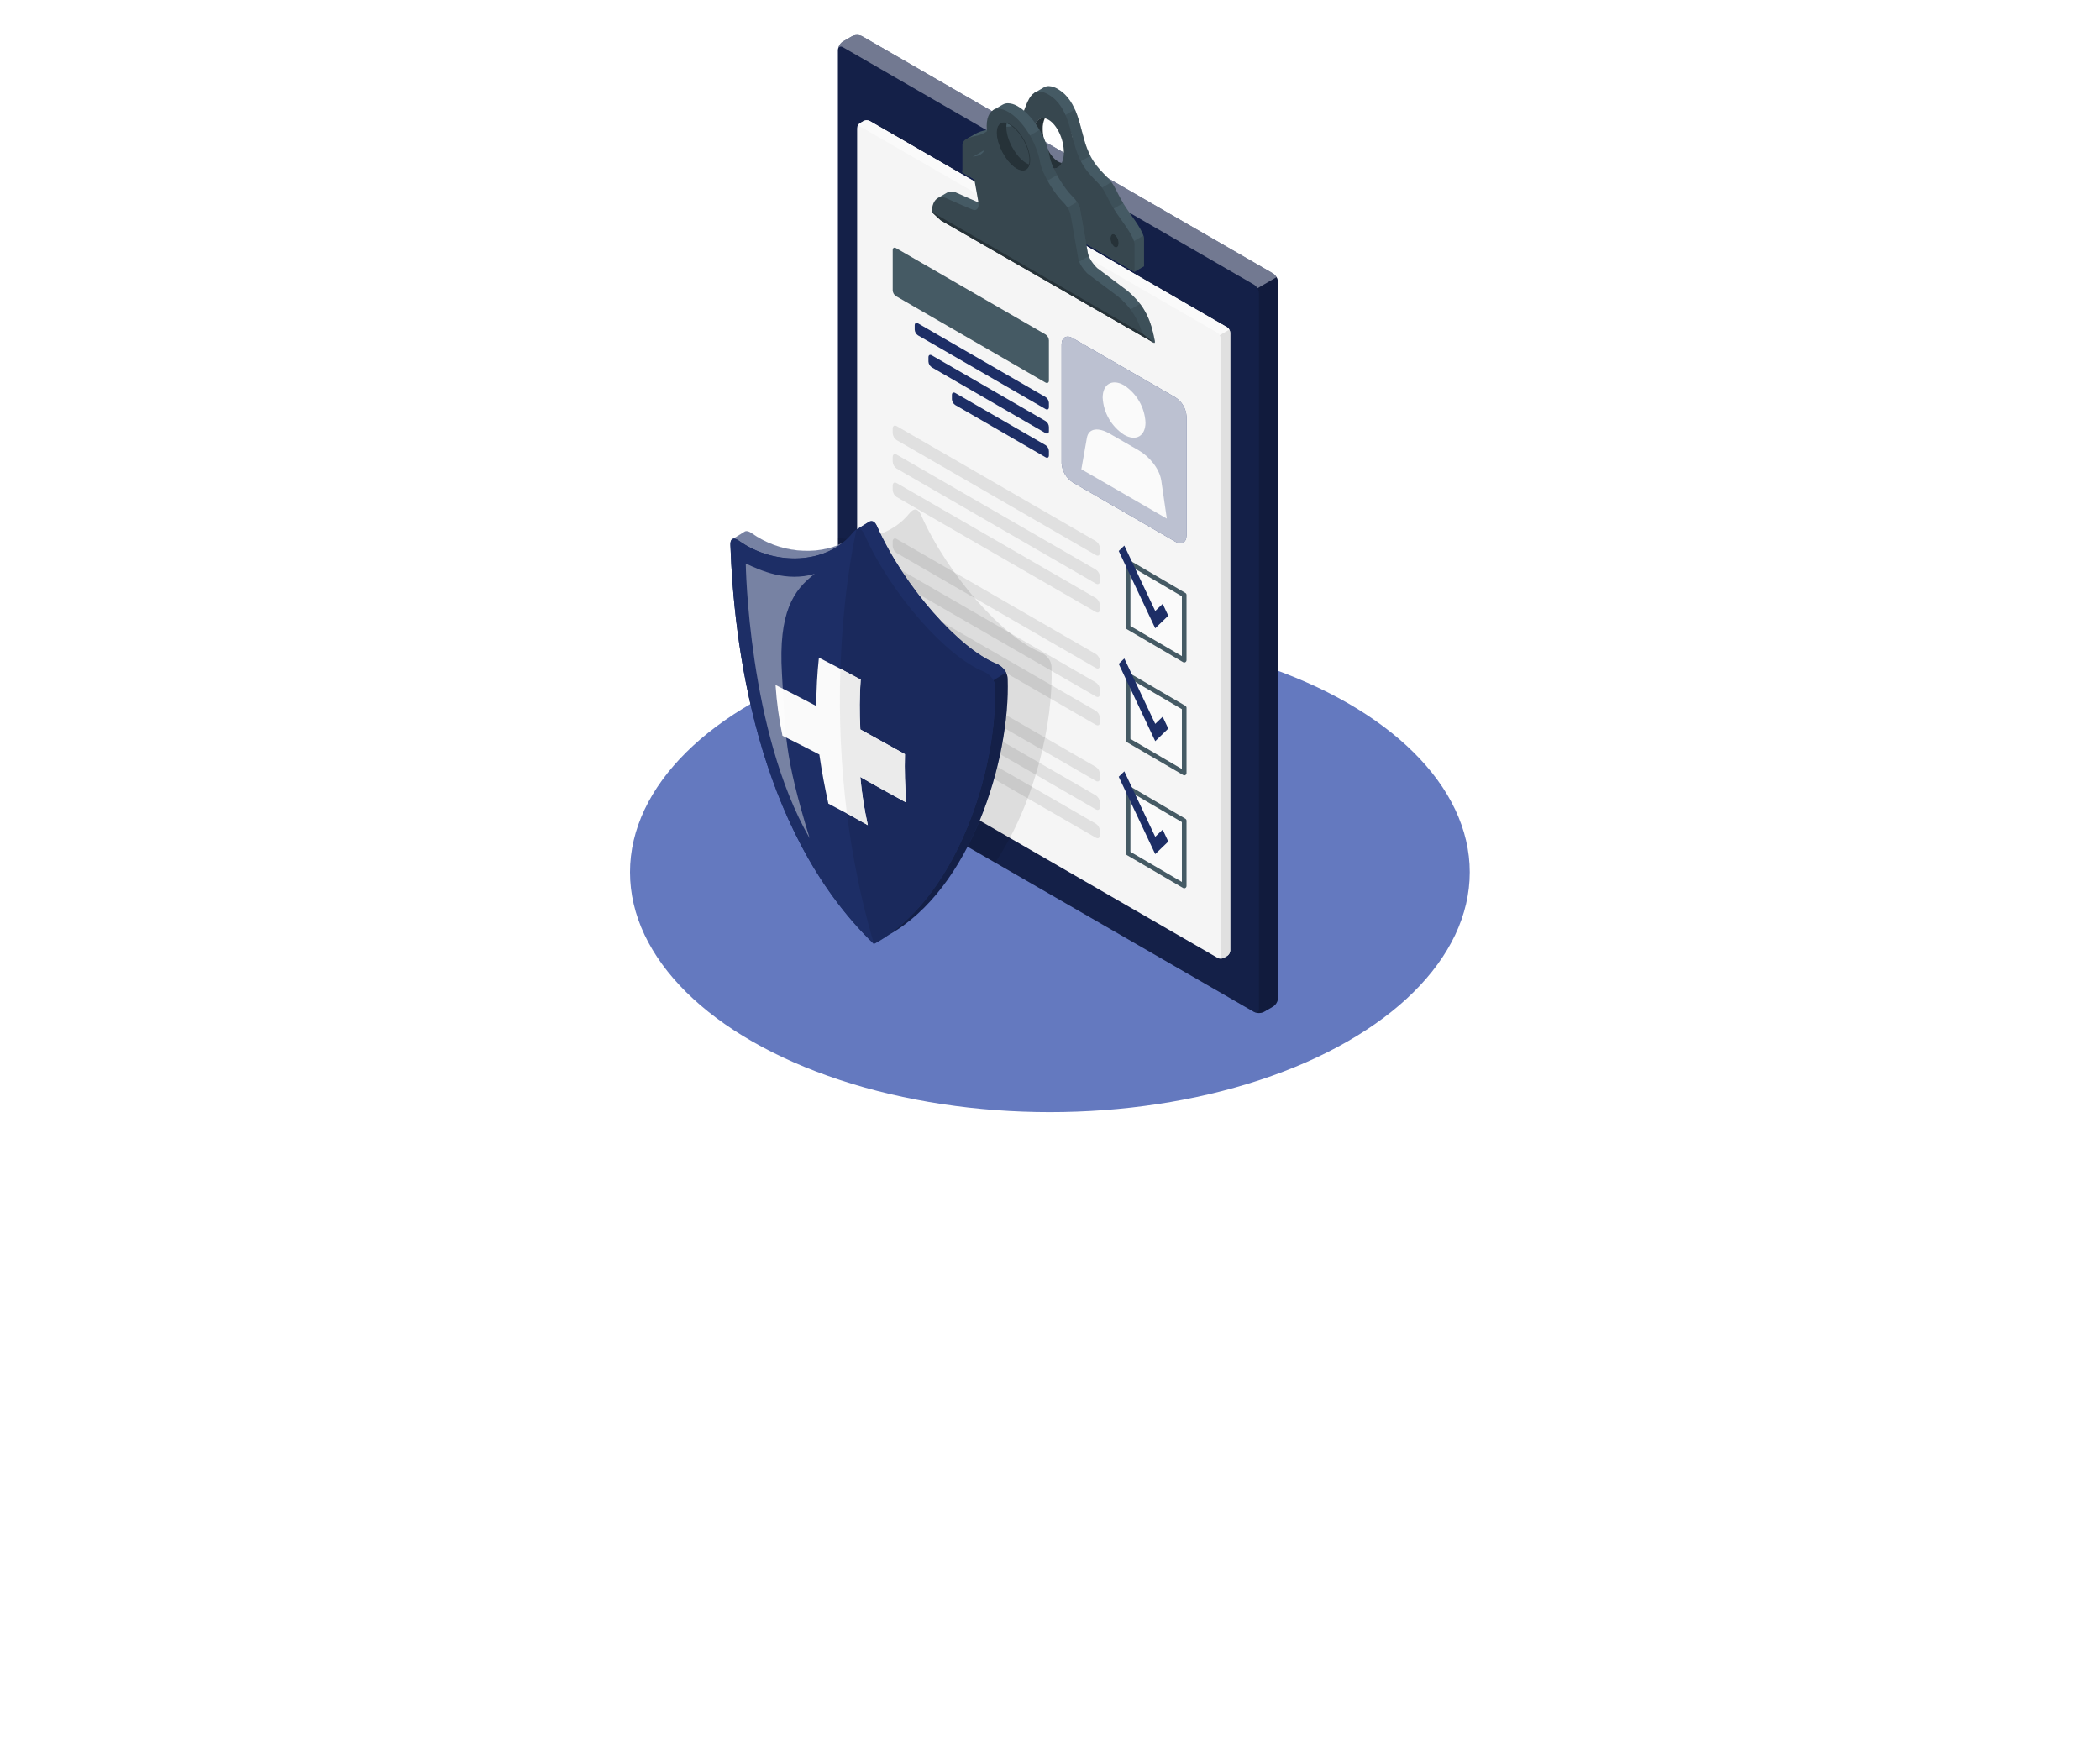 <svg width="540" height="448" viewBox="0 0 540 448" fill="none" xmlns="http://www.w3.org/2000/svg">
<g filter="url(#filter0_f_234_861)">
<ellipse cx="269.967" cy="224.305" rx="107.967" ry="61.696" fill="#6479BF"/>
</g>
<path d="M325.035 260.204L327.328 258.878C327.71 258.633 328.028 258.3 328.256 257.907C328.484 257.515 328.615 257.074 328.639 256.621V72.564C328.611 72.112 328.478 71.672 328.25 71.281C328.023 70.889 327.707 70.555 327.328 70.307L221.71 9.318C221.304 9.109 220.854 9 220.398 9C219.942 9 219.492 9.109 219.087 9.318L216.787 10.643C216.403 10.89 216.084 11.225 215.856 11.62C215.628 12.015 215.497 12.459 215.475 12.915V196.986C215.501 197.441 215.633 197.883 215.861 198.278C216.089 198.672 216.406 199.008 216.787 199.258L322.412 260.204C322.818 260.412 323.268 260.521 323.724 260.521C324.18 260.521 324.629 260.412 325.035 260.204Z" fill="#1D2E66"/>
<path opacity="0.3" d="M325.035 260.204L327.328 258.878C327.71 258.633 328.028 258.3 328.256 257.907C328.484 257.515 328.615 257.074 328.639 256.621V72.564C328.611 72.112 328.478 71.672 328.25 71.281C328.023 70.889 327.707 70.555 327.328 70.307L221.71 9.318C221.304 9.109 220.854 9 220.398 9C219.942 9 219.492 9.109 219.087 9.318L216.787 10.643C216.403 10.89 216.084 11.225 215.856 11.62C215.628 12.015 215.497 12.459 215.475 12.915V196.986C215.501 197.441 215.633 197.883 215.861 198.278C216.089 198.672 216.406 199.008 216.787 199.258L322.412 260.204C322.818 260.412 323.268 260.521 323.724 260.521C324.18 260.521 324.629 260.412 325.035 260.204Z" fill="black"/>
<path opacity="0.4" d="M215.497 12.7C215.583 12.026 216.134 11.775 216.787 12.155L322.412 73.173C322.798 73.415 323.116 73.75 323.337 74.148L328.26 71.281C328.036 70.886 327.718 70.551 327.335 70.307L221.717 9.318C221.311 9.109 220.862 9 220.405 9C219.949 9 219.5 9.109 219.094 9.318L216.787 10.643C216.436 10.873 216.139 11.175 215.916 11.53C215.694 11.885 215.55 12.284 215.497 12.7Z" fill="white"/>
<path opacity="0.15" d="M322.642 260.34H322.72L322.849 260.39H322.907C322.987 260.416 323.068 260.437 323.15 260.455C323.673 260.55 324.212 260.506 324.713 260.326C324.814 260.288 324.912 260.242 325.006 260.189L327.307 258.864C327.688 258.619 328.007 258.289 328.238 257.9C328.469 257.51 328.607 257.073 328.639 256.621V72.564C328.625 72.109 328.494 71.665 328.26 71.274L323.337 74.141C323.577 74.531 323.711 74.979 323.724 75.438V259.487C323.744 259.742 323.673 259.996 323.523 260.204C323.439 260.308 323.326 260.384 323.199 260.424C323.071 260.463 322.934 260.464 322.806 260.426C322.748 260.403 322.693 260.375 322.642 260.34Z" fill="black"/>
<path d="M248.467 35.781L248.66 35.667L250.81 34.413C251.603 33.975 252.462 33.67 253.354 33.51C253.727 33.431 254.071 33.331 254.364 33.237C254.692 33.124 255.012 32.993 255.325 32.843L255.16 32.643L257.625 31.21C257.829 31.093 258.048 31.006 258.277 30.952C259.201 30.73 260.592 31.267 261.975 31.109C262.478 31.058 262.964 30.899 263.4 30.642C263.835 30.384 264.21 30.035 264.497 29.619C265.335 28.486 265.844 26.502 266.589 24.861L265.944 23.9C266.01 23.856 266.08 23.818 266.152 23.786L268.41 22.482C268.791 22.253 269.227 22.134 269.671 22.137C270.514 22.182 271.33 22.449 272.036 22.911C277.446 26.036 277.625 33.453 279.574 38.325C281.523 43.198 284.282 44.732 285.78 46.839C287.277 48.945 287.385 50.486 290.71 55.072C294.035 59.658 294.171 60.805 294.171 61.643V68.472L291.713 69.906L247.449 44.345L248.467 35.781ZM289.055 62.109C289.635 62.439 290.108 61.994 290.108 61.106C290.115 60.681 290.024 60.259 289.841 59.875C289.658 59.491 289.389 59.154 289.055 58.892C288.481 58.555 288.016 59.006 288.016 59.902C288.008 60.325 288.098 60.744 288.278 61.127C288.458 61.509 288.724 61.845 289.055 62.109ZM269.613 42.94C269.893 43.145 270.216 43.281 270.557 43.339C270.898 43.397 271.248 43.374 271.579 43.273C271.91 43.173 272.213 42.996 272.464 42.758C272.714 42.52 272.906 42.226 273.024 41.901C274.737 42.231 276.013 40.575 276.013 37.731C276.013 34.37 274.243 30.636 272.064 29.375C271.785 29.172 271.462 29.038 271.121 28.981C270.781 28.924 270.431 28.948 270.101 29.049C269.771 29.151 269.469 29.327 269.219 29.566C268.969 29.804 268.778 30.097 268.66 30.421C266.941 30.077 265.672 31.733 265.672 34.592C265.672 37.946 267.428 41.686 269.613 42.94ZM254.916 42.36C255.489 42.697 255.955 42.245 255.955 41.364C255.963 40.94 255.873 40.52 255.693 40.136C255.513 39.752 255.247 39.414 254.916 39.149C254.329 38.82 253.863 39.271 253.863 40.16C253.855 40.583 253.946 41.003 254.129 41.385C254.311 41.767 254.581 42.101 254.916 42.36Z" fill="#455A64"/>
<path opacity="0.5" d="M289.284 63.334L294.042 60.583C294.153 60.925 294.207 61.283 294.2 61.643V68.472L291.742 69.906L289.284 68.472V63.334Z" fill="#37474F"/>
<path opacity="0.5" d="M284.361 54.814L281.903 49.132L285.809 46.839C286.962 48.422 287.292 49.705 288.833 52.227L284.361 54.814Z" fill="#37474F"/>
<path opacity="0.5" d="M274.53 43.449L274.207 41.794C275.296 41.335 276.02 39.866 276.02 37.731C276.009 34.906 274.94 32.189 273.025 30.113L276.436 28.143C277.869 31.453 278.428 35.359 279.61 38.325C279.844 38.917 280.11 39.496 280.406 40.059L274.53 43.449Z" fill="#37474F"/>
<path d="M248.467 35.781L248.661 35.667C249.386 35.337 250.149 35.096 250.932 34.95C252.222 34.717 253.422 34.131 254.401 33.259C254.645 33.034 254.911 32.835 255.196 32.664C255.4 32.542 255.623 32.452 255.855 32.399C257.346 32.041 260.062 33.66 262.011 31.138L262.075 31.059C263.437 29.225 263.931 25.126 265.973 23.893C266.039 23.849 266.109 23.811 266.181 23.779C267.02 23.384 268.116 23.456 269.614 24.316C275.017 27.44 275.203 34.864 277.152 39.737C279.101 44.61 281.86 46.143 283.358 48.25C284.856 50.357 284.956 51.898 288.288 56.484C291.62 61.07 291.742 62.217 291.742 63.055V69.884L247.478 44.323V37.501C247.445 37.148 247.523 36.792 247.7 36.484C247.877 36.176 248.145 35.931 248.467 35.781ZM286.604 63.528C287.177 63.858 287.65 63.413 287.65 62.525C287.657 62.099 287.566 61.678 287.384 61.293C287.203 60.908 286.936 60.569 286.604 60.303C286.024 59.974 285.565 60.425 285.565 61.314C285.556 61.738 285.645 62.158 285.825 62.542C286.005 62.927 286.272 63.264 286.604 63.528ZM269.614 42.94C269.893 43.144 270.216 43.281 270.557 43.339C270.898 43.397 271.248 43.374 271.579 43.273C271.91 43.172 272.213 42.996 272.464 42.758C272.715 42.52 272.907 42.226 273.025 41.901C273.409 41.033 273.592 40.09 273.562 39.142C273.562 35.789 271.792 32.055 269.614 30.794C269.318 30.619 268.996 30.494 268.661 30.421C266.941 30.077 265.673 31.733 265.673 34.592C265.673 37.946 267.428 41.686 269.614 42.94ZM252.451 43.793C253.039 44.13 253.505 43.678 253.505 42.797C253.513 42.371 253.422 41.95 253.239 41.566C253.056 41.181 252.787 40.845 252.451 40.583C251.878 40.253 251.412 40.697 251.412 41.593C251.405 42.015 251.495 42.433 251.675 42.814C251.855 43.196 252.121 43.531 252.451 43.793Z" fill="#37474F"/>
<path d="M265.673 34.592C265.673 37.946 267.428 41.686 269.614 42.94C269.893 43.145 270.216 43.281 270.557 43.339C270.898 43.397 271.248 43.374 271.579 43.273C271.91 43.173 272.213 42.996 272.464 42.758C272.715 42.52 272.907 42.226 273.025 41.901C272.685 41.835 272.36 41.709 272.065 41.529C269.915 40.267 268.123 36.512 268.123 33.173C268.094 32.227 268.277 31.287 268.661 30.421C266.941 30.077 265.673 31.733 265.673 34.592Z" fill="#263238"/>
<path d="M286.604 63.528C287.177 63.858 287.65 63.413 287.65 62.525C287.658 62.1 287.567 61.679 287.386 61.295C287.204 60.911 286.937 60.574 286.604 60.31C286.024 59.974 285.558 60.432 285.558 61.314C285.55 61.738 285.64 62.159 285.822 62.543C286.003 62.927 286.271 63.264 286.604 63.528Z" fill="#263238"/>
<path d="M252.459 43.793C253.032 44.123 253.505 43.678 253.505 42.79C253.512 42.365 253.422 41.944 253.24 41.56C253.059 41.176 252.791 40.839 252.459 40.575C251.878 40.239 251.412 40.697 251.412 41.586C251.405 42.009 251.496 42.429 251.677 42.812C251.859 43.195 252.126 43.53 252.459 43.793Z" fill="#263238"/>
<path d="M315.555 84.18L223.652 31.116C223.408 30.993 223.14 30.929 222.867 30.929C222.594 30.929 222.325 30.993 222.082 31.116L221.194 31.632C220.965 31.782 220.775 31.983 220.638 32.219C220.501 32.456 220.421 32.721 220.405 32.994V191.905C220.421 192.178 220.501 192.443 220.638 192.68C220.775 192.916 220.965 193.117 221.194 193.267L313.097 246.331C313.34 246.454 313.609 246.518 313.881 246.518C314.154 246.518 314.423 246.454 314.666 246.331L315.555 245.822C315.784 245.673 315.975 245.472 316.112 245.236C316.249 244.999 316.328 244.733 316.343 244.46V85.549C316.329 85.275 316.25 85.008 316.113 84.77C315.976 84.532 315.784 84.33 315.555 84.18Z" fill="#F5F5F5"/>
<path d="M220.427 32.757C220.527 32.435 220.828 32.334 221.186 32.535L313.097 85.599C313.328 85.747 313.519 85.948 313.656 86.186L316.113 84.753C315.981 84.512 315.789 84.31 315.555 84.166L223.652 31.123C223.409 30.997 223.14 30.93 222.867 30.93C222.594 30.93 222.324 30.997 222.082 31.123L221.194 31.632C220.996 31.758 220.826 31.922 220.694 32.116C220.562 32.309 220.471 32.528 220.427 32.757Z" fill="#FAFAFA"/>
<path d="M313.283 246.417C313.378 246.451 313.477 246.478 313.577 246.495H313.727C313.884 246.513 314.043 246.513 314.2 246.495C314.3 246.478 314.398 246.451 314.494 246.417L314.673 246.331L315.555 245.822C315.784 245.673 315.975 245.472 316.112 245.236C316.249 244.999 316.328 244.733 316.343 244.46V85.549C316.336 85.275 316.257 85.008 316.113 84.775L313.656 86.208C313.794 86.446 313.872 86.714 313.885 86.989V245.872C313.885 246.309 313.627 246.517 313.283 246.417Z" fill="#E0E0E0"/>
<path d="M241.108 50.959L243.551 49.526C243.937 49.339 244.361 49.249 244.789 49.261C245.217 49.274 245.635 49.389 246.009 49.597C248.876 50.858 250.108 51.425 251.584 52.048L252.645 52.478C253.225 52.707 254.379 52.478 254.021 50.493L250.223 40.267H250.28L252.688 38.834C252.809 38.762 252.943 38.716 253.082 38.698C253.173 38.69 253.264 38.69 253.354 38.698C254.909 38.698 255.346 28.666 255.361 28.329L255.468 28.264L257.847 26.896C258.263 26.662 258.733 26.544 259.209 26.552C259.999 26.582 260.77 26.801 261.459 27.189C265.214 29.16 268.969 34.972 269.893 40.21C270.474 43.499 273.784 48.572 275.698 50.436C277.611 52.299 277.747 53.825 277.747 53.825L279.238 62.274L279.711 64.968C280.062 66.989 282.133 68.938 282.133 68.938L289.836 74.714C294.666 78.727 296.027 82.768 296.959 87.777V87.813C296.959 87.992 296.959 88.114 296.88 88.157C296.867 88.165 296.852 88.17 296.837 88.17C296.822 88.17 296.807 88.165 296.794 88.157L295.805 87.598L242.777 57.007C242.528 56.84 242.353 56.583 242.29 56.29C241.989 54.463 241.108 51.038 241.108 51.038V50.959ZM256.443 35.48C257.009 38.691 259.309 42.274 261.624 43.478C263.207 44.302 264.368 43.793 264.755 42.331C265.04 42.443 265.348 42.482 265.651 42.443C265.954 42.404 266.243 42.289 266.489 42.109C267.206 41.528 260.47 29.927 259.925 30.185C259.661 30.322 259.432 30.518 259.256 30.758C259.079 30.997 258.96 31.275 258.908 31.568C257.009 30.994 255.898 32.6 256.443 35.48Z" fill="#455A64"/>
<path opacity="0.5" d="M289.284 80.375L293.161 78.146C295.404 81.099 296.307 84.201 296.973 87.799V87.835C296.973 88.014 296.973 88.135 296.894 88.178C296.882 88.187 296.867 88.191 296.851 88.191C296.836 88.191 296.821 88.187 296.808 88.178L293.763 85.764L289.284 80.375Z" fill="#37474F"/>
<path opacity="0.5" d="M279.969 65.871L274.522 69.017L272.065 54.807L276.973 51.94C277.369 52.503 277.634 53.147 277.747 53.825L279.238 62.274L279.711 64.968C279.767 65.277 279.853 65.579 279.969 65.871Z" fill="#37474F"/>
<path opacity="0.5" d="M267.306 33.409C268.554 35.51 269.429 37.811 269.893 40.21C270.28 41.905 270.928 43.529 271.814 45.025L267.142 47.72L264.82 42.36C265.096 42.46 265.393 42.491 265.684 42.45C265.975 42.409 266.252 42.297 266.489 42.123C266.876 41.822 265.271 38.612 263.551 35.595L267.306 33.409Z" fill="#37474F"/>
<path d="M241.072 50.995H241.108C241.492 50.811 241.914 50.723 242.339 50.736C242.764 50.75 243.18 50.866 243.551 51.073C247.055 52.614 248.116 53.123 250.194 53.94C250.753 54.169 251.871 53.983 251.584 52.091C251.588 52.048 251.588 52.005 251.584 51.962L251.104 49.26L249.778 41.901C249.778 41.901 249.478 40.747 250.244 40.31H250.302C250.492 40.221 250.7 40.174 250.911 40.174C251.361 40.118 251.793 39.96 252.173 39.711C252.553 39.463 252.871 39.131 253.103 38.741C253.514 38.129 253.799 37.441 253.94 36.717C254.082 35.994 254.078 35.249 253.928 34.527C253.376 31.374 253.985 29.167 255.361 28.343L255.468 28.271C256.371 27.798 257.582 27.877 259.001 28.622C262.734 30.579 266.511 36.398 267.428 41.614C268.016 44.911 271.326 49.977 273.24 51.847C275.153 53.718 275.289 55.258 275.289 55.258L276.78 63.714L277.253 66.416C277.604 68.436 279.675 70.385 279.675 70.385L287.378 76.161C290.456 78.606 292.677 81.966 293.72 85.757C293.72 85.757 296.586 87.999 296.794 88.178L295.805 87.62L242.613 57.043C242.613 57.043 242.003 56.706 241.896 56.62C241.788 56.534 239.581 54.542 239.581 54.542C239.667 52.772 240.176 51.532 241.072 50.995ZM256.443 35.48C257.009 38.691 259.309 42.274 261.624 43.477C263.207 44.302 264.368 43.793 264.755 42.331C264.926 41.511 264.926 40.664 264.755 39.844C264.182 36.634 261.889 33.051 259.56 31.854C259.349 31.739 259.129 31.643 258.901 31.568C257.009 30.994 255.898 32.6 256.443 35.48Z" fill="#37474F"/>
<path d="M256.443 35.48C257.009 38.691 259.309 42.274 261.624 43.477C263.207 44.301 264.368 43.793 264.755 42.331C264.523 42.259 264.297 42.165 264.082 42.051C261.781 40.848 259.46 37.265 258.901 34.054C258.723 33.235 258.723 32.387 258.901 31.568C257.009 30.994 255.898 32.6 256.443 35.48Z" fill="#263238"/>
<path d="M258.657 31.704C258.443 31.692 258.229 31.735 258.036 31.829C257.842 31.923 257.676 32.065 257.554 32.241C256.593 33.596 257.511 37.05 257.905 38.153C258.456 39.694 262.018 43.298 263.007 43.298C263.331 43.245 263.64 43.126 263.916 42.948C264.192 42.771 264.429 42.539 264.612 42.267C264.774 41.474 264.774 40.658 264.612 39.866C264.053 36.699 261.746 33.166 259.503 31.983C259.301 31.874 259.09 31.783 258.872 31.711H258.657M258.657 31.561H258.908C259.136 31.636 259.357 31.732 259.567 31.847C261.875 33.044 264.189 36.627 264.762 39.837C264.933 40.657 264.933 41.504 264.762 42.324C264.565 42.62 264.309 42.873 264.009 43.066C263.709 43.258 263.373 43.386 263.021 43.442C261.953 43.442 258.363 39.809 257.79 38.196C257.217 36.584 255.977 31.546 258.686 31.546L258.657 31.561Z" fill="#263238"/>
<path d="M296.787 88.222L242.605 57.078L241.889 56.663C241.753 56.584 239.61 54.513 239.61 54.513L293.749 85.764C293.749 85.764 297.002 88.3 296.787 88.222Z" fill="#263238"/>
<path d="M304.519 211.067L290.087 202.618L290.094 219.394L304.519 227.842V211.067Z" fill="#FAFAFA"/>
<path d="M303.91 211.411V226.803L290.682 219.057V203.657L303.91 211.411ZM304.512 228.437C304.615 228.439 304.717 228.412 304.806 228.358C304.897 228.307 304.973 228.232 305.026 228.141C305.078 228.05 305.106 227.947 305.107 227.842V211.067C305.106 210.963 305.079 210.861 305.028 210.77C304.976 210.68 304.902 210.604 304.813 210.551L290.381 202.102C290.29 202.052 290.187 202.025 290.083 202.026C289.979 202.027 289.877 202.054 289.786 202.106C289.696 202.158 289.621 202.233 289.568 202.323C289.515 202.412 289.487 202.514 289.485 202.618V219.394C289.485 219.499 289.513 219.602 289.566 219.692C289.619 219.783 289.695 219.858 289.786 219.91L304.218 228.358C304.31 228.409 304.414 228.437 304.519 228.437H304.512Z" fill="#455A64"/>
<path d="M282.828 199.014V200.225C282.828 200.884 282.362 201.157 281.796 200.827L230.588 171.268C230.287 171.071 230.037 170.807 229.857 170.496C229.678 170.184 229.575 169.835 229.556 169.476V168.258C229.556 167.599 230.015 167.333 230.588 167.663L281.796 197.23C282.096 197.426 282.345 197.689 282.524 197.999C282.704 198.309 282.807 198.657 282.828 199.014Z" fill="#E0E0E0"/>
<path d="M282.828 206.345V207.556C282.828 208.215 282.362 208.48 281.796 208.151L230.588 178.591C230.287 178.397 230.037 178.133 229.857 177.823C229.678 177.513 229.575 177.165 229.556 176.807V175.589C229.556 174.929 230.015 174.664 230.588 174.994L281.796 204.553C282.096 204.751 282.345 205.015 282.524 205.327C282.704 205.638 282.807 205.986 282.828 206.345Z" fill="#E0E0E0"/>
<path d="M282.828 213.625V214.836C282.828 215.496 282.362 215.761 281.796 215.431L230.588 185.872C230.288 185.676 230.038 185.413 229.859 185.103C229.68 184.793 229.576 184.445 229.556 184.087V182.869C229.556 182.21 230.015 181.945 230.588 182.267L281.796 211.834C282.096 212.031 282.345 212.296 282.524 212.607C282.704 212.918 282.807 213.267 282.828 213.625Z" fill="#E0E0E0"/>
<path d="M297.059 219.645L300.413 216.413L298.973 213.353L297.059 215.194L289.112 198.369L287.672 199.759L297.059 219.645Z" fill="#1D2E66"/>
<path d="M304.519 182.031L290.087 173.582L290.094 190.357L304.519 198.806V182.031Z" fill="#FAFAFA"/>
<path d="M303.91 182.375V197.767L290.682 190.021V174.621L303.91 182.375ZM304.512 199.401C304.615 199.403 304.717 199.375 304.806 199.322C304.897 199.271 304.974 199.196 305.027 199.105C305.079 199.014 305.107 198.911 305.107 198.806V182.031C305.106 181.927 305.078 181.825 305.027 181.734C304.975 181.644 304.902 181.569 304.813 181.515L290.381 173.066C290.29 173.015 290.187 172.989 290.083 172.99C289.979 172.99 289.877 173.018 289.786 173.07C289.696 173.122 289.621 173.196 289.568 173.286C289.515 173.376 289.486 173.478 289.485 173.582V190.357C289.485 190.462 289.513 190.565 289.566 190.656C289.619 190.747 289.695 190.822 289.786 190.873L304.218 199.293C304.306 199.358 304.41 199.395 304.519 199.401H304.512Z" fill="#455A64"/>
<path d="M282.828 169.978V171.196C282.828 171.848 282.362 172.12 281.796 171.791L230.588 142.231C230.287 142.035 230.037 141.771 229.857 141.459C229.678 141.148 229.575 140.799 229.556 140.44V139.221C229.556 138.562 230.015 138.297 230.588 138.627L281.796 168.193C282.096 168.389 282.345 168.653 282.524 168.963C282.704 169.273 282.807 169.62 282.828 169.978Z" fill="#E0E0E0"/>
<path d="M282.828 177.308V178.512C282.828 179.172 282.362 179.437 281.796 179.107L230.588 149.548C230.287 149.353 230.037 149.09 229.857 148.78C229.678 148.469 229.575 148.121 229.556 147.763V146.545C229.556 145.886 230.015 145.621 230.588 145.95L281.796 175.51C282.097 175.708 282.347 175.974 282.526 176.286C282.705 176.599 282.809 176.949 282.828 177.308Z" fill="#E0E0E0"/>
<path d="M282.828 184.596V185.807C282.828 186.466 282.362 186.732 281.796 186.402L230.588 156.842C230.287 156.648 230.037 156.385 229.857 156.074C229.678 155.764 229.575 155.416 229.556 155.058V153.84C229.556 153.181 230.015 152.915 230.588 153.245L281.796 182.812C282.095 183.008 282.344 183.272 282.523 183.582C282.702 183.892 282.806 184.239 282.828 184.596Z" fill="#E0E0E0"/>
<path d="M297.059 190.608L300.413 187.376L298.973 184.317L297.059 186.158L289.112 169.333L287.672 170.73L297.059 190.608Z" fill="#1D2E66"/>
<path d="M304.519 152.994L290.087 144.546L290.094 161.321L304.519 169.77V152.994Z" fill="#FAFAFA"/>
<path d="M303.91 153.338V168.731L290.682 160.984V145.585L303.91 153.338ZM304.512 170.372C304.615 170.37 304.716 170.343 304.806 170.293C304.897 170.24 304.974 170.164 305.026 170.072C305.079 169.98 305.107 169.876 305.107 169.77V152.994C305.107 152.891 305.079 152.79 305.028 152.701C304.976 152.611 304.902 152.537 304.813 152.486L290.381 144.037C290.29 143.984 290.188 143.956 290.083 143.956C289.979 143.956 289.876 143.984 289.786 144.037C289.695 144.089 289.62 144.165 289.567 144.255C289.514 144.345 289.486 144.448 289.485 144.553V161.314C289.486 161.418 289.514 161.52 289.567 161.609C289.62 161.698 289.695 161.772 289.786 161.823L304.218 170.286C304.308 170.342 304.413 170.372 304.519 170.372H304.512Z" fill="#455A64"/>
<path d="M282.828 140.941V142.159C282.828 142.819 282.362 143.084 281.796 142.754L230.588 113.195C230.287 112.999 230.037 112.734 229.857 112.423C229.678 112.111 229.575 111.762 229.556 111.403V110.185C229.556 109.533 230.015 109.261 230.588 109.59L281.796 139.157C282.095 139.353 282.344 139.617 282.524 139.927C282.703 140.236 282.807 140.584 282.828 140.941Z" fill="#E0E0E0"/>
<path d="M282.828 148.272V149.483C282.828 150.142 282.362 150.408 281.796 150.078L230.588 120.518C230.287 120.324 230.036 120.061 229.857 119.751C229.677 119.441 229.574 119.092 229.556 118.734V117.516C229.556 116.857 230.015 116.592 230.588 116.921L281.796 146.481C282.096 146.678 282.345 146.943 282.524 147.254C282.704 147.565 282.807 147.914 282.828 148.272Z" fill="#E0E0E0"/>
<path d="M282.828 155.581V156.792C282.828 157.452 282.362 157.717 281.796 157.387L230.588 127.828C230.287 127.633 230.037 127.37 229.857 127.06C229.678 126.75 229.575 126.401 229.556 126.043V124.825C229.556 124.166 230.015 123.901 230.588 124.23L281.796 153.79C282.096 153.987 282.345 154.252 282.524 154.563C282.704 154.874 282.807 155.223 282.828 155.581Z" fill="#E0E0E0"/>
<path d="M297.059 161.572L300.413 158.34L298.973 155.287L297.059 157.122L289.112 140.303L287.672 141.694L297.059 161.572Z" fill="#1D2E66"/>
<path d="M305.114 107.14V137.666C305.114 139.487 303.831 140.225 302.247 139.315L275.848 124.051C275.015 123.511 274.321 122.782 273.823 121.922C273.325 121.063 273.036 120.098 272.982 119.107V88.601C272.982 86.781 274.257 86.043 275.848 86.953L302.262 102.202C303.092 102.743 303.784 103.471 304.279 104.329C304.775 105.187 305.061 106.15 305.114 107.14Z" fill="#1D2E66"/>
<path opacity="0.7" d="M305.114 107.14V137.666C305.114 139.487 303.831 140.225 302.247 139.315L275.848 124.051C275.015 123.511 274.321 122.782 273.823 121.922C273.325 121.063 273.036 120.098 272.982 119.107V88.601C272.982 86.781 274.257 86.043 275.848 86.953L302.262 102.202C303.092 102.743 303.784 103.471 304.279 104.329C304.775 105.187 305.061 106.15 305.114 107.14Z" fill="white"/>
<path d="M289.055 99.092C286.009 97.337 283.544 98.763 283.544 102.274C283.649 104.185 284.203 106.044 285.16 107.701C286.117 109.358 287.452 110.767 289.055 111.812C292.093 113.568 294.558 112.149 294.558 108.637C294.455 106.726 293.904 104.865 292.947 103.207C291.991 101.549 290.658 100.139 289.055 99.092Z" fill="#FAFAFA"/>
<path d="M279.496 112.543C279.983 109.999 282.591 109.927 285.321 111.504L292.788 115.803C295.519 117.38 298.127 120.461 298.614 123.571L300.04 133.367L278.062 120.676L279.496 112.543Z" fill="#FAFAFA"/>
<path d="M269.721 97.874V87.505C269.706 87.208 269.62 86.919 269.472 86.661C269.324 86.404 269.117 86.184 268.869 86.022L230.409 63.807C229.936 63.535 229.556 63.757 229.556 64.302V74.685C229.572 74.982 229.657 75.271 229.805 75.529C229.954 75.786 230.16 76.006 230.409 76.168L268.847 98.383C269.341 98.641 269.721 98.419 269.721 97.874Z" fill="#455A64"/>
<path d="M268.869 102.116L236.063 83.162C235.59 82.89 235.21 83.112 235.21 83.657V84.768C235.225 85.065 235.309 85.354 235.458 85.612C235.606 85.87 235.813 86.089 236.063 86.251L268.869 105.205C269.341 105.477 269.721 105.255 269.721 104.71V103.6C269.706 103.303 269.62 103.014 269.472 102.756C269.324 102.498 269.117 102.279 268.869 102.116Z" fill="#1D2E66"/>
<path d="M268.869 108.286L239.596 91.375C239.123 91.102 238.743 91.325 238.743 91.869V92.98C238.757 93.277 238.842 93.566 238.991 93.824C239.139 94.082 239.346 94.301 239.596 94.463L268.869 111.389C269.341 111.661 269.721 111.439 269.721 110.895V109.777C269.706 109.479 269.621 109.189 269.473 108.93C269.325 108.671 269.118 108.45 268.869 108.286Z" fill="#1D2E66"/>
<path d="M268.869 114.477L245.637 101.063C245.164 100.791 244.777 101.013 244.777 101.557V102.675C244.794 102.972 244.881 103.261 245.03 103.519C245.18 103.777 245.387 103.996 245.637 104.159L268.869 117.602C269.341 117.874 269.721 117.659 269.721 117.107V115.997C269.711 115.694 269.629 115.397 269.48 115.133C269.332 114.869 269.122 114.644 268.869 114.477Z" fill="#1D2E66"/>
<path opacity="0.1" d="M215.475 196.986V138.383C222.491 139.358 229.628 137.294 233.884 131.984C233.927 131.934 233.963 131.884 234.006 131.841C234.195 131.606 234.423 131.404 234.68 131.246L234.787 131.181C235.504 130.794 236.221 131.138 236.758 132.256C243.766 148.1 258.098 163.908 267.428 167.67C268.134 167.956 268.767 168.394 269.284 168.953C269.969 169.649 270.365 170.578 270.395 171.554C270.889 186.008 266.045 206.703 255.877 221.859L216.787 199.293C216.401 199.04 216.081 198.699 215.853 198.298C215.625 197.896 215.496 197.447 215.475 196.986Z" fill="black"/>
<path d="M187.822 140.196C187.765 139.386 187.944 138.877 188.295 138.67H188.345C188.725 138.483 191.211 136.878 191.577 136.663H191.627C192.007 136.477 192.58 136.62 193.282 137.115C200.269 142.095 209.685 143.048 216.708 139.666C217.673 138.901 218.551 138.031 219.323 137.072C219.36 137.021 219.401 136.973 219.445 136.928C219.632 136.691 219.861 136.49 220.119 136.334C220.119 136.334 223.164 134.42 223.394 134.291L223.508 134.22C224.261 133.833 224.941 134.177 225.472 135.302C232.48 151.146 246.819 166.954 256.142 170.709C256.848 170.997 257.481 171.437 257.998 171.998C258.682 172.692 259.079 173.619 259.109 174.592C259.825 195.245 249.628 228.645 228.56 240.404C227.324 241.272 226.037 242.064 224.705 242.776C194.185 213.281 188.682 164.675 187.822 140.196Z" fill="#1D2E66"/>
<path opacity="0.4" d="M188.359 138.619C188.739 138.433 189.312 138.576 190.015 139.071C198.148 144.875 209.585 145.219 216.693 139.594C209.671 142.962 200.269 142.016 193.29 137.036C192.573 136.541 192.014 136.398 191.634 136.584H191.584C191.24 136.835 188.739 138.433 188.359 138.619Z" fill="white"/>
<path d="M220.248 136.183C221 135.796 221.681 136.14 222.211 137.258C229.22 153.109 243.559 168.91 252.881 172.672C253.588 172.956 254.222 173.394 254.737 173.955C255.021 174.26 255.262 174.602 255.454 174.972L258.722 172.93C258.531 172.562 258.29 172.222 258.005 171.92C257.489 171.359 256.855 170.918 256.149 170.63C246.833 166.875 232.501 151.067 225.479 135.223C224.977 134.098 224.268 133.754 223.508 134.141L223.401 134.212C223.293 134.27 222.684 134.671 221.968 135.108L220.248 136.183Z" fill="#1D2E66"/>
<path opacity="0.3" d="M228.618 240.29C249.65 228.523 259.825 195.144 259.123 174.514C259.111 173.961 258.971 173.419 258.714 172.93L255.447 174.972C255.707 175.46 255.845 176.003 255.848 176.556C256.514 196.105 247.442 227.061 228.618 240.29Z" fill="black"/>
<path d="M187.822 140.196C188.66 164.675 194.164 213.288 224.698 242.669C246.16 231.203 256.536 197.373 255.827 176.527C255.797 175.553 255.4 174.627 254.716 173.933C254.199 173.372 253.566 172.932 252.86 172.643C243.544 168.888 229.212 153.08 222.183 137.236C221.688 136.111 220.971 135.767 220.219 136.154L220.112 136.226C219.853 136.383 219.625 136.584 219.438 136.821C219.394 136.866 219.353 136.913 219.316 136.964C212.731 145.184 199.252 145.635 190 139.049C189.284 138.555 188.725 138.412 188.345 138.598H188.295C187.965 138.877 187.779 139.386 187.822 140.196Z" fill="#1D2E66"/>
<path opacity="0.1" d="M220.241 136.183C220.957 135.796 221.674 136.14 222.204 137.265C229.22 153.109 243.551 168.917 252.881 172.672C253.587 172.961 254.221 173.401 254.737 173.962C255.422 174.656 255.818 175.582 255.848 176.556C256.565 197.402 246.181 231.239 224.719 242.697C208.123 186.488 220.241 136.183 220.241 136.183Z" fill="black"/>
<path d="M233.046 206.381C232.709 202.245 232.594 198.095 232.702 193.948L221.237 187.584C221.002 183.313 221.03 179.032 221.323 174.764C216.966 172.428 215.088 171.447 210.574 169.125C210.13 173.254 209.907 177.405 209.907 181.558C205.443 179.222 204.024 178.476 199.424 176.155C199.707 180.541 200.301 184.902 201.201 189.204C205.873 191.554 206.174 191.705 210.688 194.034C211.405 198.985 212.014 202.016 213.003 206.667C217.109 208.817 219.08 209.885 223.15 212.206C222.253 208.116 221.611 203.973 221.229 199.802C225.393 202.21 228.876 204.102 233.046 206.381Z" fill="#FAFAFA"/>
<path d="M221.208 187.584L232.673 193.948C232.566 198.095 232.68 202.245 233.017 206.381C228.847 204.102 225.364 202.21 221.201 199.802C221.593 203.969 222.244 208.107 223.15 212.192C221 210.952 219.395 210.042 217.776 209.182C216.241 196.849 215.683 184.413 216.106 171.991C217.639 172.801 219.173 173.611 221.294 174.75C221.001 179.022 220.972 183.309 221.208 187.584Z" fill="#EBEBEB"/>
<path opacity="0.4" d="M209.492 147.577C202.19 149.727 195.561 146.703 191.763 144.911C191.763 144.911 192.365 188.136 208.195 215.574C201.588 193.948 202.046 189.462 201.072 173.295C200.119 157.409 204.046 151.733 209.492 147.577Z" fill="white"/>
<defs>
<filter id="filter0_f_234_861" x="0" y="0.609" width="539.934" height="447.391" filterUnits="userSpaceOnUse" color-interpolation-filters="sRGB">
<feFlood flood-opacity="0" result="BackgroundImageFix"/>
<feBlend mode="normal" in="SourceGraphic" in2="BackgroundImageFix" result="shape"/>
<feGaussianBlur stdDeviation="81" result="effect1_foregroundBlur_234_861"/>
</filter>
</defs>
</svg>
